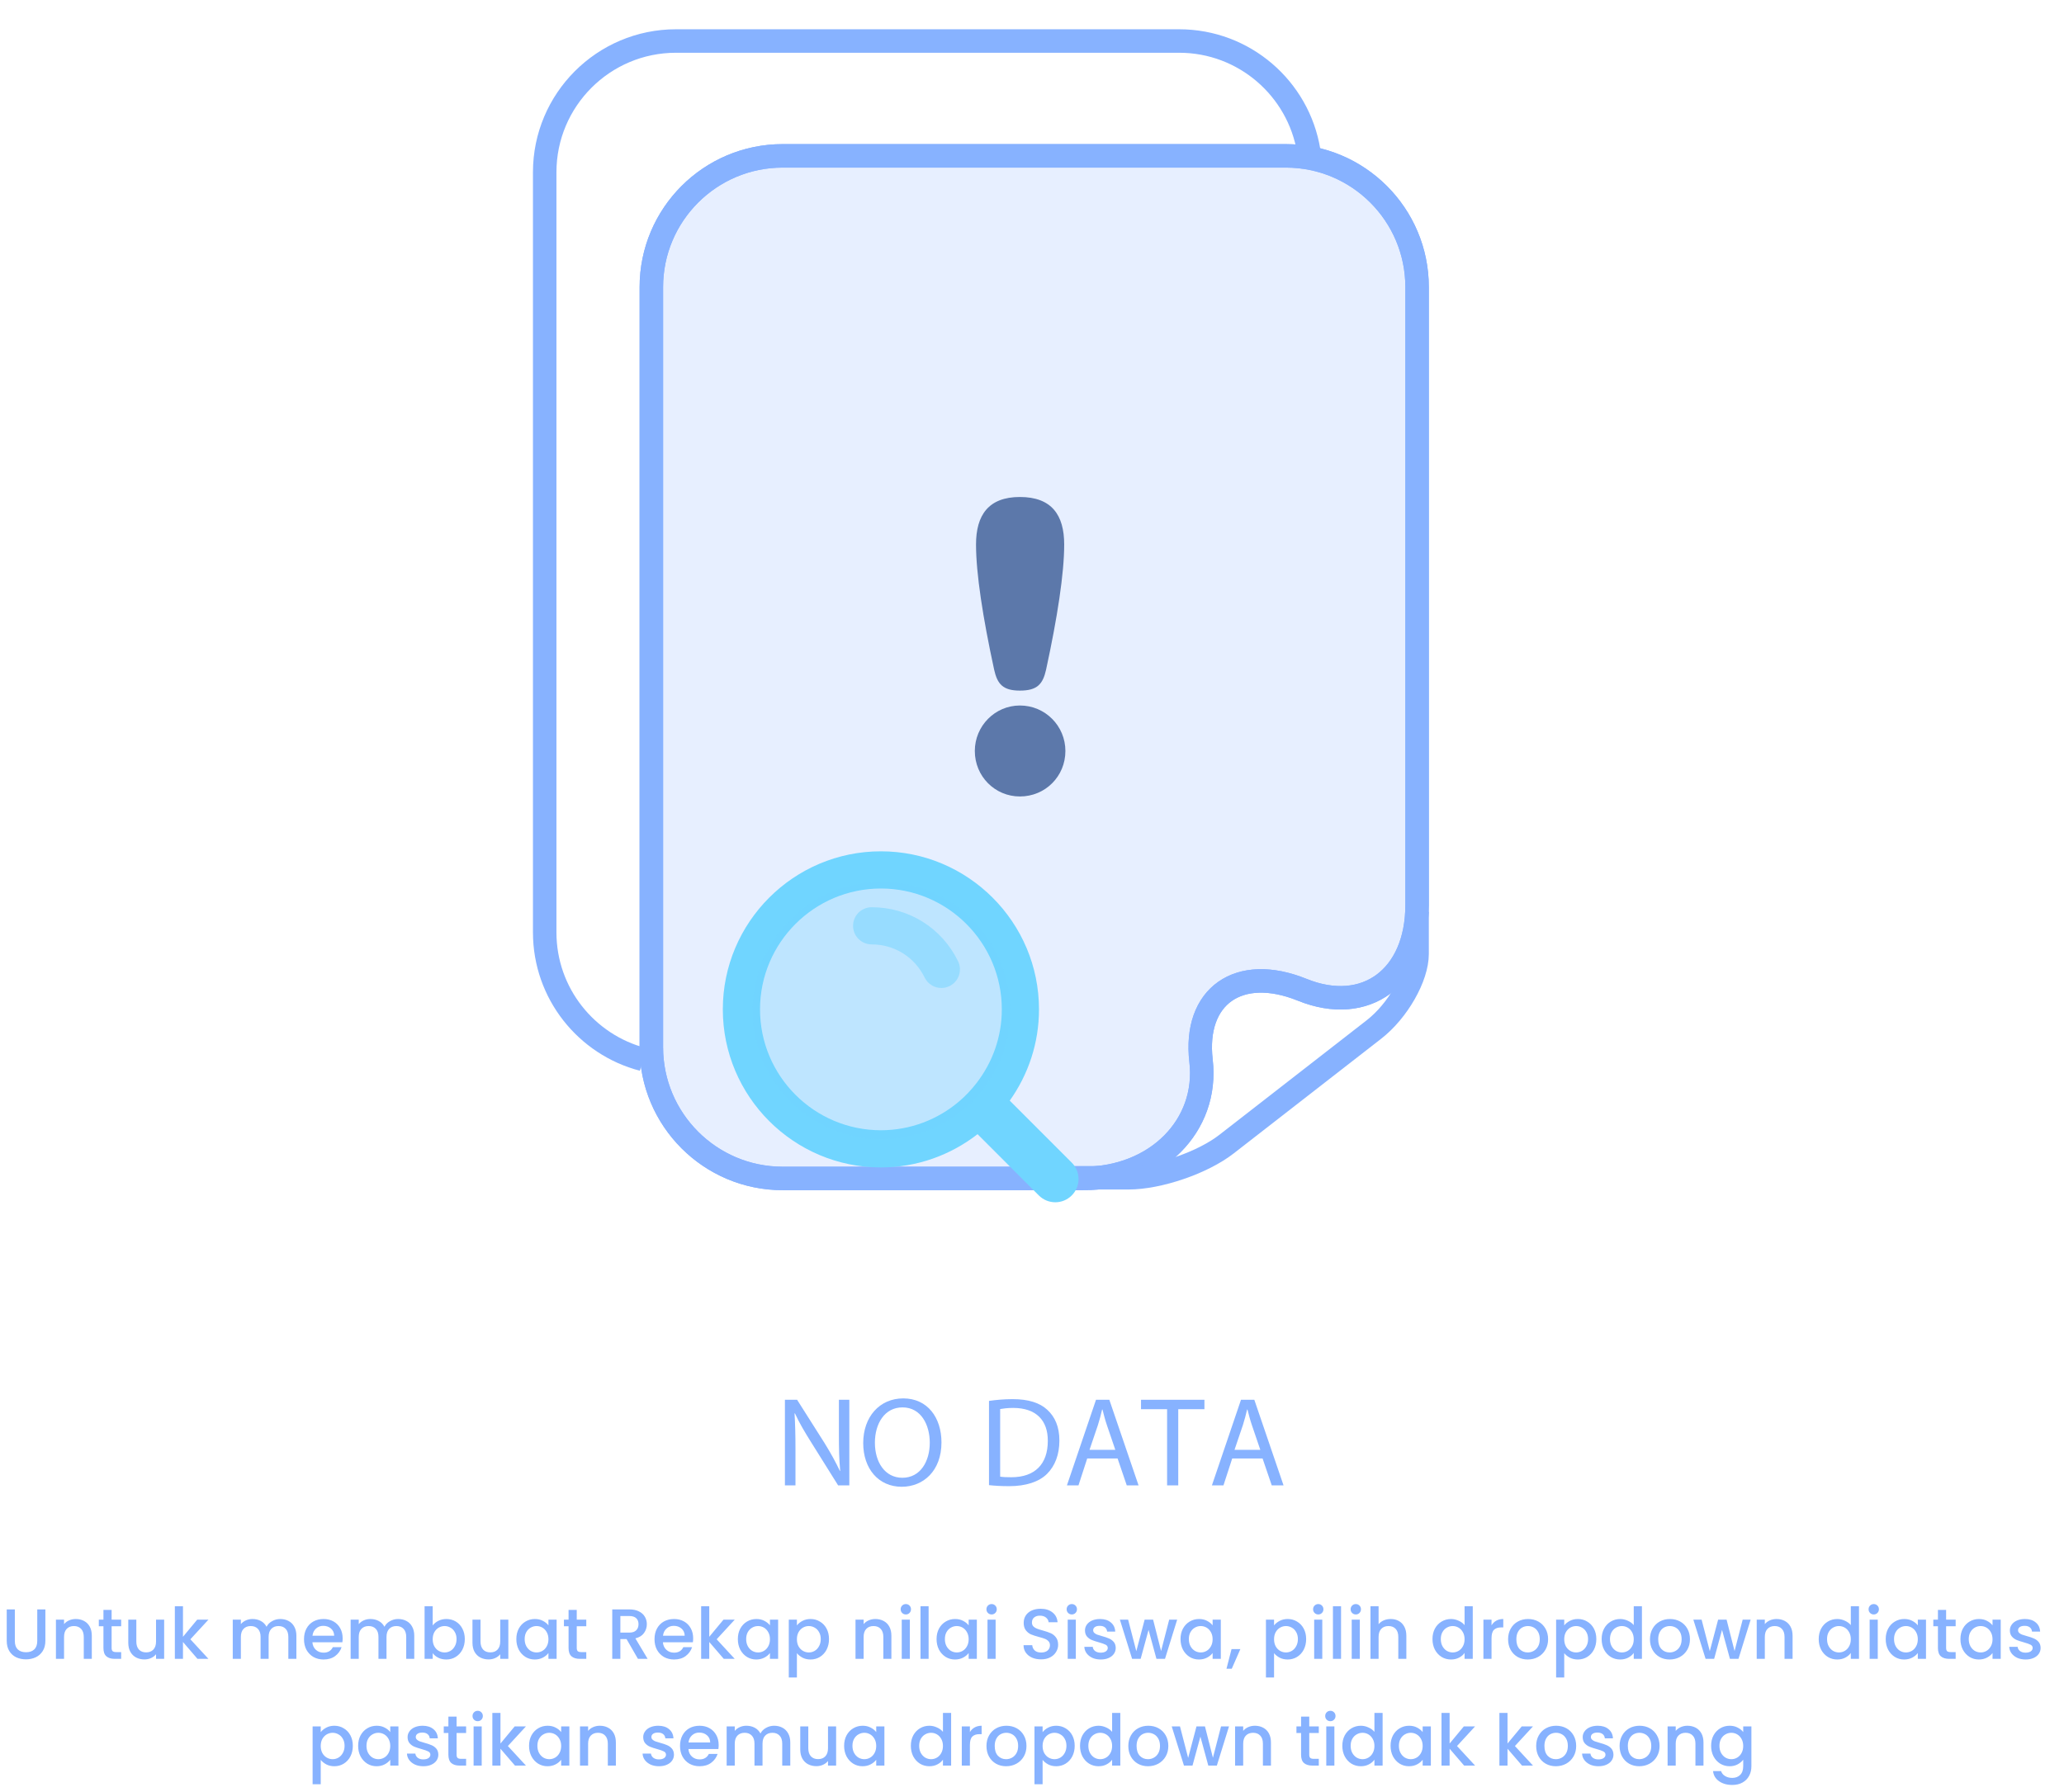 <svg width="464" height="403" viewBox="0 0 464 403" fill="none" xmlns="http://www.w3.org/2000/svg">
<path d="M176.454 333.994H178.827V325.767C178.827 322.573 178.764 320.255 178.62 317.826L178.708 317.802C179.656 319.889 180.962 322.087 182.308 324.229L188.416 333.994H190.933V314.744H188.592V322.828C188.592 325.798 188.647 328.14 188.878 330.713L188.823 330.768C187.875 328.769 186.76 326.738 185.366 324.484L179.194 314.744H176.454V333.994Z" fill="#87B2FF"/>
<path d="M202.856 332.282C198.937 332.282 196.683 328.769 196.683 324.397C196.683 320.088 198.881 316.456 202.88 316.456C207.109 316.456 209.02 320.454 209.02 324.397C209.02 328.594 206.91 332.282 202.856 332.282ZM202.712 334.305C207.563 334.305 211.648 330.736 211.648 324.341C211.648 318.774 208.534 314.433 203.055 314.433C197.743 314.433 194.055 318.575 194.055 324.484C194.055 330.227 197.48 334.305 202.712 334.305Z" fill="#87B2FF"/>
<path d="M224.842 332.027V316.831C225.503 316.719 226.474 316.576 227.757 316.576C233.013 316.576 235.586 319.459 235.554 323.999C235.554 329.199 232.671 332.162 227.359 332.162C226.387 332.162 225.471 332.138 224.842 332.027ZM222.333 333.938C223.615 334.082 225.105 334.169 226.873 334.169C230.616 334.169 233.587 333.197 235.387 331.398C237.187 329.598 238.158 327.057 238.158 323.911C238.158 320.797 237.155 318.575 235.442 316.998C233.754 315.429 231.213 314.601 227.645 314.601C225.678 314.601 223.878 314.776 222.333 314.999V333.938Z" fill="#87B2FF"/>
<path d="M244.932 325.998L246.819 320.43C247.186 319.26 247.504 318.089 247.759 316.942H247.847C248.134 318.057 248.412 319.196 248.842 320.454L250.73 325.998H244.932ZM239.851 333.994H242.447L244.414 327.941H251.24L253.302 333.994H255.955L249.384 314.744H246.389L239.851 333.994Z" fill="#87B2FF"/>
<path d="M262.37 333.994H264.879V316.862H270.764V314.744H256.508V316.862H262.37V333.994Z" fill="#87B2FF"/>
<path d="M277.526 325.998L279.414 320.43C279.78 319.26 280.099 318.089 280.353 316.942H280.441C280.728 318.057 281.007 319.196 281.437 320.454L283.324 325.998H277.526ZM272.445 333.994H275.041L277.008 327.941H283.834L285.897 333.994H288.549L281.978 314.744H278.984L272.445 333.994Z" fill="#87B2FF"/>
<mask id="mask0_198_10273" style="mask-type:luminance" maskUnits="userSpaceOnUse" x="112" y="0" width="241" height="301">
<path d="M112 0H353V300.02H112V0Z" fill="white"/>
</mask>
<g mask="url(#mask0_198_10273)">
<path d="M289.061 35.044C305.348 35.044 318.571 48.267 318.571 64.554V203.498C318.571 219.784 307.001 228.324 292.75 222.556C278.499 216.788 268.306 223.951 270.002 238.541C271.699 253.131 259.853 264.977 243.566 264.977H175.938C159.652 264.977 146.428 251.754 146.428 235.467V64.554C146.428 48.267 159.652 35.044 175.938 35.044H289.061Z" stroke="#87B2FF" stroke-width="5.28"/>
<path d="M289.061 35.044C305.348 35.044 318.571 48.267 318.571 64.554V203.498C318.571 219.784 307.001 228.324 292.75 222.556C278.499 216.788 268.306 223.951 270.002 238.541C271.699 253.131 259.853 264.977 243.566 264.977H175.938C159.652 264.977 146.428 251.754 146.428 235.467V64.554C146.428 48.267 159.652 35.044 175.938 35.044H289.061Z" fill="#87B1FF" fill-opacity="0.2"/>
<path d="M289.061 35.044C305.348 35.044 318.571 48.267 318.571 64.554V203.498C318.571 219.784 307.001 228.324 292.75 222.556C278.499 216.788 268.306 223.951 270.002 238.541C271.699 253.131 259.853 264.977 243.566 264.977H175.938C159.652 264.977 146.428 251.754 146.428 235.467V64.554C146.428 48.267 159.652 35.044 175.938 35.044H289.061Z" stroke="#87B2FF" stroke-width="5.28"/>
<path d="M144.519 238.208C131.83 234.905 122.452 223.361 122.452 209.645V38.732C122.452 22.445 135.675 9.222 151.962 9.222H265.084C279.732 9.222 291.903 19.918 294.203 33.921" stroke="#87B2FF" stroke-width="5.28"/>
<path d="M318.571 205.034V214.487C318.571 219.704 314.222 227.322 308.866 231.488L275.712 257.274C270.355 261.441 260.496 264.823 253.71 264.823H235.266" stroke="#87B2FF" stroke-width="5.28"/>
<path d="M219.145 168.861C219.145 174.563 223.67 179.089 229.282 179.089C234.984 179.089 239.509 174.563 239.509 168.861C239.509 163.25 234.984 158.634 229.282 158.634C223.67 158.634 219.145 163.25 219.145 168.861ZM219.416 122.43C219.416 128.947 220.955 138.903 223.489 150.578C224.213 153.837 225.481 155.285 229.282 155.285C233.174 155.285 234.441 153.837 235.165 150.578C237.699 138.903 239.238 128.947 239.238 122.43C239.238 115.823 236.432 111.75 229.282 111.75C222.222 111.75 219.416 115.823 219.416 122.43Z" fill="#5C78AA"/>
</g>
<path d="M195.954 203.992C193.646 203.992 191.773 205.865 191.773 208.172C191.773 210.483 193.646 212.354 195.954 212.354C201.062 212.354 205.625 215.206 207.864 219.805C208.59 221.288 210.076 222.153 211.624 222.153C212.241 222.153 212.865 222.016 213.453 221.729C215.53 220.718 216.393 218.217 215.38 216.14C211.731 208.647 204.283 203.992 195.954 203.992Z" fill="#70D5FF" fill-opacity="0.5"/>
<path d="M240.93 261.414L226.998 247.48C231.123 241.679 233.572 234.607 233.572 226.961C233.572 207.365 217.629 191.422 198.033 191.422C178.436 191.422 162.495 207.365 162.495 226.961C162.495 246.556 178.436 262.499 198.033 262.499C206.219 262.499 213.745 259.691 219.76 255.023L233.539 268.802C234.559 269.822 235.899 270.334 237.234 270.334C238.573 270.334 239.91 269.824 240.93 268.802C242.972 266.764 242.972 263.455 240.93 261.414ZM170.859 226.963C170.859 211.977 183.051 199.786 198.036 199.786C213.02 199.786 225.212 211.977 225.212 226.963C225.212 233.197 223.082 238.932 219.535 243.523C218.364 245.039 217.047 246.438 215.585 247.677C210.846 251.698 204.724 254.139 198.036 254.139C183.05 254.138 170.859 241.947 170.859 226.963Z" fill="#70D5FF"/>
<path d="M198.126 198.278C214.102 198.278 227.072 211.249 227.072 227.224C227.072 243.199 214.102 256.17 198.126 256.17C182.151 256.17 169.18 243.199 169.18 227.224C169.18 211.249 182.151 198.278 198.126 198.278Z" fill="#70D5FF" fill-opacity="0.34"/>
<path d="M3.336 361.88V368.968C3.336 369.811 3.555 370.445 3.992 370.872C4.44 371.299 5.059 371.512 5.848 371.512C6.648 371.512 7.267 371.299 7.704 370.872C8.152 370.445 8.376 369.811 8.376 368.968V361.88H10.2V368.936C10.2 369.843 10.003 370.611 9.608 371.24C9.213 371.869 8.685 372.339 8.024 372.648C7.363 372.957 6.632 373.112 5.832 373.112C5.032 373.112 4.301 372.957 3.64 372.648C2.989 372.339 2.472 371.869 2.088 371.24C1.704 370.611 1.512 369.843 1.512 368.936V361.88H3.336ZM17.023 364.04C17.716 364.04 18.335 364.184 18.879 364.472C19.434 364.76 19.866 365.187 20.175 365.752C20.484 366.317 20.639 367 20.639 367.8V373H18.831V368.072C18.831 367.283 18.634 366.68 18.239 366.264C17.844 365.837 17.306 365.624 16.623 365.624C15.94 365.624 15.396 365.837 14.991 366.264C14.596 366.68 14.399 367.283 14.399 368.072V373H12.575V364.184H14.399V365.192C14.698 364.829 15.076 364.547 15.535 364.344C16.004 364.141 16.5 364.04 17.023 364.04ZM25.094 365.672V370.552C25.094 370.883 25.168 371.123 25.318 371.272C25.478 371.411 25.744 371.48 26.118 371.48H27.238V373H25.798C24.976 373 24.347 372.808 23.91 372.424C23.472 372.04 23.254 371.416 23.254 370.552V365.672H22.214V364.184H23.254V361.992H25.094V364.184H27.238V365.672H25.094ZM36.903 364.184V373H35.079V371.96C34.791 372.323 34.412 372.611 33.943 372.824C33.484 373.027 32.993 373.128 32.471 373.128C31.777 373.128 31.153 372.984 30.599 372.696C30.055 372.408 29.623 371.981 29.303 371.416C28.993 370.851 28.839 370.168 28.839 369.368V364.184H30.647V369.096C30.647 369.885 30.844 370.493 31.239 370.92C31.633 371.336 32.172 371.544 32.855 371.544C33.537 371.544 34.076 371.336 34.471 370.92C34.876 370.493 35.079 369.885 35.079 369.096V364.184H36.903ZM42.797 368.6L46.861 373H44.397L41.133 369.208V373H39.309V361.16H41.133V368.04L44.333 364.184H46.861L42.797 368.6ZM62.997 364.04C63.69 364.04 64.309 364.184 64.853 364.472C65.408 364.76 65.84 365.187 66.149 365.752C66.469 366.317 66.629 367 66.629 367.8V373H64.821V368.072C64.821 367.283 64.624 366.68 64.229 366.264C63.834 365.837 63.296 365.624 62.613 365.624C61.93 365.624 61.386 365.837 60.981 366.264C60.586 366.68 60.389 367.283 60.389 368.072V373H58.581V368.072C58.581 367.283 58.384 366.68 57.989 366.264C57.594 365.837 57.056 365.624 56.373 365.624C55.69 365.624 55.146 365.837 54.741 366.264C54.346 366.68 54.149 367.283 54.149 368.072V373H52.325V364.184H54.149V365.192C54.448 364.829 54.826 364.547 55.285 364.344C55.744 364.141 56.234 364.04 56.757 364.04C57.461 364.04 58.09 364.189 58.645 364.488C59.2 364.787 59.626 365.219 59.925 365.784C60.192 365.251 60.608 364.829 61.173 364.52C61.738 364.2 62.346 364.04 62.997 364.04ZM77.03 368.376C77.03 368.707 77.009 369.005 76.966 369.272H70.23C70.283 369.976 70.545 370.541 71.014 370.968C71.483 371.395 72.059 371.608 72.742 371.608C73.723 371.608 74.417 371.197 74.822 370.376H76.79C76.523 371.187 76.038 371.853 75.334 372.376C74.641 372.888 73.777 373.144 72.742 373.144C71.899 373.144 71.142 372.957 70.47 372.584C69.809 372.2 69.286 371.667 68.902 370.984C68.529 370.291 68.342 369.491 68.342 368.584C68.342 367.677 68.523 366.883 68.886 366.2C69.259 365.507 69.777 364.973 70.438 364.6C71.11 364.227 71.878 364.04 72.742 364.04C73.574 364.04 74.315 364.221 74.966 364.584C75.617 364.947 76.123 365.459 76.486 366.12C76.849 366.771 77.03 367.523 77.03 368.376ZM75.126 367.8C75.115 367.128 74.875 366.589 74.406 366.184C73.937 365.779 73.355 365.576 72.662 365.576C72.033 365.576 71.494 365.779 71.046 366.184C70.598 366.579 70.331 367.117 70.246 367.8H75.126ZM89.497 364.04C90.19 364.04 90.809 364.184 91.353 364.472C91.908 364.76 92.34 365.187 92.649 365.752C92.969 366.317 93.129 367 93.129 367.8V373H91.321V368.072C91.321 367.283 91.124 366.68 90.729 366.264C90.334 365.837 89.796 365.624 89.113 365.624C88.43 365.624 87.886 365.837 87.481 366.264C87.086 366.68 86.889 367.283 86.889 368.072V373H85.081V368.072C85.081 367.283 84.884 366.68 84.489 366.264C84.094 365.837 83.556 365.624 82.873 365.624C82.19 365.624 81.646 365.837 81.241 366.264C80.846 366.68 80.649 367.283 80.649 368.072V373H78.825V364.184H80.649V365.192C80.948 364.829 81.326 364.547 81.785 364.344C82.244 364.141 82.734 364.04 83.257 364.04C83.961 364.04 84.59 364.189 85.145 364.488C85.7 364.787 86.126 365.219 86.425 365.784C86.692 365.251 87.108 364.829 87.673 364.52C88.238 364.2 88.846 364.04 89.497 364.04ZM97.274 365.496C97.583 365.069 98.005 364.723 98.538 364.456C99.082 364.179 99.685 364.04 100.346 364.04C101.125 364.04 101.829 364.227 102.458 364.6C103.087 364.973 103.583 365.507 103.946 366.2C104.309 366.883 104.49 367.667 104.49 368.552C104.49 369.437 104.309 370.232 103.946 370.936C103.583 371.629 103.082 372.173 102.442 372.568C101.813 372.952 101.114 373.144 100.346 373.144C99.663 373.144 99.055 373.011 98.522 372.744C97.999 372.477 97.583 372.136 97.274 371.72V373H95.45V361.16H97.274V365.496ZM102.634 368.552C102.634 367.944 102.506 367.421 102.25 366.984C102.005 366.536 101.674 366.2 101.258 365.976C100.853 365.741 100.415 365.624 99.946 365.624C99.487 365.624 99.05 365.741 98.634 365.976C98.229 366.211 97.898 366.552 97.642 367C97.397 367.448 97.274 367.976 97.274 368.584C97.274 369.192 97.397 369.725 97.642 370.184C97.898 370.632 98.229 370.973 98.634 371.208C99.05 371.443 99.487 371.56 99.946 371.56C100.415 371.56 100.853 371.443 101.258 371.208C101.674 370.963 102.005 370.611 102.25 370.152C102.506 369.693 102.634 369.16 102.634 368.552ZM114.278 364.184V373H112.454V371.96C112.166 372.323 111.787 372.611 111.318 372.824C110.859 373.027 110.368 373.128 109.846 373.128C109.152 373.128 108.528 372.984 107.974 372.696C107.43 372.408 106.998 371.981 106.678 371.416C106.368 370.851 106.214 370.168 106.214 369.368V364.184H108.022V369.096C108.022 369.885 108.219 370.493 108.614 370.92C109.008 371.336 109.547 371.544 110.23 371.544C110.912 371.544 111.451 371.336 111.846 370.92C112.251 370.493 112.454 369.885 112.454 369.096V364.184H114.278ZM116.076 368.552C116.076 367.667 116.258 366.883 116.62 366.2C116.994 365.517 117.495 364.989 118.124 364.616C118.764 364.232 119.468 364.04 120.236 364.04C120.93 364.04 121.532 364.179 122.044 364.456C122.567 364.723 122.983 365.059 123.292 365.464V364.184H125.132V373H123.292V371.688C122.983 372.104 122.562 372.451 122.028 372.728C121.495 373.005 120.887 373.144 120.204 373.144C119.447 373.144 118.754 372.952 118.124 372.568C117.495 372.173 116.994 371.629 116.62 370.936C116.258 370.232 116.076 369.437 116.076 368.552ZM123.292 368.584C123.292 367.976 123.164 367.448 122.908 367C122.663 366.552 122.338 366.211 121.932 365.976C121.527 365.741 121.09 365.624 120.62 365.624C120.151 365.624 119.714 365.741 119.308 365.976C118.903 366.2 118.572 366.536 118.316 366.984C118.071 367.421 117.948 367.944 117.948 368.552C117.948 369.16 118.071 369.693 118.316 370.152C118.572 370.611 118.903 370.963 119.308 371.208C119.724 371.443 120.162 371.56 120.62 371.56C121.09 371.56 121.527 371.443 121.932 371.208C122.338 370.973 122.663 370.632 122.908 370.184C123.164 369.725 123.292 369.192 123.292 368.584ZM129.656 365.672V370.552C129.656 370.883 129.731 371.123 129.88 371.272C130.04 371.411 130.307 371.48 130.68 371.48H131.8V373H130.36C129.539 373 128.909 372.808 128.472 372.424C128.035 372.04 127.816 371.416 127.816 370.552V365.672H126.776V364.184H127.816V361.992H129.656V364.184H131.8V365.672H129.656ZM143.414 373L140.854 368.552H139.462V373H137.638V361.88H141.478C142.331 361.88 143.051 362.029 143.638 362.328C144.235 362.627 144.678 363.027 144.966 363.528C145.264 364.029 145.414 364.589 145.414 365.208C145.414 365.933 145.2 366.595 144.774 367.192C144.358 367.779 143.712 368.179 142.838 368.392L145.59 373H143.414ZM139.462 367.096H141.478C142.16 367.096 142.672 366.925 143.014 366.584C143.366 366.243 143.542 365.784 143.542 365.208C143.542 364.632 143.371 364.184 143.03 363.864C142.688 363.533 142.171 363.368 141.478 363.368H139.462V367.096ZM155.827 368.376C155.827 368.707 155.806 369.005 155.763 369.272H149.027C149.08 369.976 149.342 370.541 149.811 370.968C150.28 371.395 150.856 371.608 151.539 371.608C152.52 371.608 153.214 371.197 153.619 370.376H155.587C155.32 371.187 154.835 371.853 154.131 372.376C153.438 372.888 152.574 373.144 151.539 373.144C150.696 373.144 149.939 372.957 149.267 372.584C148.606 372.2 148.083 371.667 147.699 370.984C147.326 370.291 147.139 369.491 147.139 368.584C147.139 367.677 147.32 366.883 147.683 366.2C148.056 365.507 148.574 364.973 149.235 364.6C149.907 364.227 150.675 364.04 151.539 364.04C152.371 364.04 153.112 364.221 153.763 364.584C154.414 364.947 154.92 365.459 155.283 366.12C155.646 366.771 155.827 367.523 155.827 368.376ZM153.923 367.8C153.912 367.128 153.672 366.589 153.203 366.184C152.734 365.779 152.152 365.576 151.459 365.576C150.83 365.576 150.291 365.779 149.843 366.184C149.395 366.579 149.128 367.117 149.043 367.8H153.923ZM161.11 368.6L165.174 373H162.71L159.446 369.208V373H157.622V361.16H159.446V368.04L162.646 364.184H165.174L161.11 368.6ZM165.873 368.552C165.873 367.667 166.055 366.883 166.417 366.2C166.791 365.517 167.292 364.989 167.921 364.616C168.561 364.232 169.265 364.04 170.033 364.04C170.727 364.04 171.329 364.179 171.841 364.456C172.364 364.723 172.78 365.059 173.089 365.464V364.184H174.929V373H173.089V371.688C172.78 372.104 172.359 372.451 171.825 372.728C171.292 373.005 170.684 373.144 170.001 373.144C169.244 373.144 168.551 372.952 167.921 372.568C167.292 372.173 166.791 371.629 166.417 370.936C166.055 370.232 165.873 369.437 165.873 368.552ZM173.089 368.584C173.089 367.976 172.961 367.448 172.705 367C172.46 366.552 172.135 366.211 171.729 365.976C171.324 365.741 170.887 365.624 170.417 365.624C169.948 365.624 169.511 365.741 169.105 365.976C168.7 366.2 168.369 366.536 168.113 366.984C167.868 367.421 167.745 367.944 167.745 368.552C167.745 369.16 167.868 369.693 168.113 370.152C168.369 370.611 168.7 370.963 169.105 371.208C169.521 371.443 169.959 371.56 170.417 371.56C170.887 371.56 171.324 371.443 171.729 371.208C172.135 370.973 172.46 370.632 172.705 370.184C172.961 369.725 173.089 369.192 173.089 368.584ZM179.149 365.48C179.458 365.075 179.88 364.733 180.413 364.456C180.946 364.179 181.549 364.04 182.221 364.04C182.989 364.04 183.688 364.232 184.317 364.616C184.957 364.989 185.458 365.517 185.821 366.2C186.184 366.883 186.365 367.667 186.365 368.552C186.365 369.437 186.184 370.232 185.821 370.936C185.458 371.629 184.957 372.173 184.317 372.568C183.688 372.952 182.989 373.144 182.221 373.144C181.549 373.144 180.952 373.011 180.429 372.744C179.906 372.467 179.48 372.125 179.149 371.72V377.192H177.325V364.184H179.149V365.48ZM184.509 368.552C184.509 367.944 184.381 367.421 184.125 366.984C183.88 366.536 183.549 366.2 183.133 365.976C182.728 365.741 182.29 365.624 181.821 365.624C181.362 365.624 180.925 365.741 180.509 365.976C180.104 366.211 179.773 366.552 179.517 367C179.272 367.448 179.149 367.976 179.149 368.584C179.149 369.192 179.272 369.725 179.517 370.184C179.773 370.632 180.104 370.973 180.509 371.208C180.925 371.443 181.362 371.56 181.821 371.56C182.29 371.56 182.728 371.443 183.133 371.208C183.549 370.963 183.88 370.611 184.125 370.152C184.381 369.693 184.509 369.16 184.509 368.552ZM196.773 364.04C197.466 364.04 198.085 364.184 198.629 364.472C199.184 364.76 199.616 365.187 199.925 365.752C200.234 366.317 200.389 367 200.389 367.8V373H198.581V368.072C198.581 367.283 198.384 366.68 197.989 366.264C197.594 365.837 197.056 365.624 196.373 365.624C195.69 365.624 195.146 365.837 194.741 366.264C194.346 366.68 194.149 367.283 194.149 368.072V373H192.325V364.184H194.149V365.192C194.448 364.829 194.826 364.547 195.285 364.344C195.754 364.141 196.25 364.04 196.773 364.04ZM203.644 363.016C203.313 363.016 203.036 362.904 202.812 362.68C202.588 362.456 202.476 362.179 202.476 361.848C202.476 361.517 202.588 361.24 202.812 361.016C203.036 360.792 203.313 360.68 203.644 360.68C203.964 360.68 204.236 360.792 204.46 361.016C204.684 361.24 204.796 361.517 204.796 361.848C204.796 362.179 204.684 362.456 204.46 362.68C204.236 362.904 203.964 363.016 203.644 363.016ZM204.54 364.184V373H202.716V364.184H204.54ZM208.758 361.16V373H206.934V361.16H208.758ZM210.545 368.552C210.545 367.667 210.726 366.883 211.089 366.2C211.462 365.517 211.964 364.989 212.593 364.616C213.233 364.232 213.937 364.04 214.705 364.04C215.398 364.04 216.001 364.179 216.513 364.456C217.036 364.723 217.452 365.059 217.761 365.464V364.184H219.601V373H217.761V371.688C217.452 372.104 217.03 372.451 216.497 372.728C215.964 373.005 215.356 373.144 214.673 373.144C213.916 373.144 213.222 372.952 212.593 372.568C211.964 372.173 211.462 371.629 211.089 370.936C210.726 370.232 210.545 369.437 210.545 368.552ZM217.761 368.584C217.761 367.976 217.633 367.448 217.377 367C217.132 366.552 216.806 366.211 216.401 365.976C215.996 365.741 215.558 365.624 215.089 365.624C214.62 365.624 214.182 365.741 213.777 365.976C213.372 366.2 213.041 366.536 212.785 366.984C212.54 367.421 212.417 367.944 212.417 368.552C212.417 369.16 212.54 369.693 212.785 370.152C213.041 370.611 213.372 370.963 213.777 371.208C214.193 371.443 214.63 371.56 215.089 371.56C215.558 371.56 215.996 371.443 216.401 371.208C216.806 370.973 217.132 370.632 217.377 370.184C217.633 369.725 217.761 369.192 217.761 368.584ZM222.925 363.016C222.594 363.016 222.317 362.904 222.093 362.68C221.869 362.456 221.757 362.179 221.757 361.848C221.757 361.517 221.869 361.24 222.093 361.016C222.317 360.792 222.594 360.68 222.925 360.68C223.245 360.68 223.517 360.792 223.741 361.016C223.965 361.24 224.077 361.517 224.077 361.848C224.077 362.179 223.965 362.456 223.741 362.68C223.517 362.904 223.245 363.016 222.925 363.016ZM223.821 364.184V373H221.997V364.184H223.821ZM234.036 373.112C233.289 373.112 232.617 372.984 232.02 372.728C231.423 372.461 230.953 372.088 230.612 371.608C230.271 371.128 230.1 370.568 230.1 369.928H232.052C232.095 370.408 232.281 370.803 232.612 371.112C232.953 371.421 233.428 371.576 234.036 371.576C234.665 371.576 235.156 371.427 235.508 371.128C235.86 370.819 236.036 370.424 236.036 369.944C236.036 369.571 235.924 369.267 235.7 369.032C235.487 368.797 235.215 368.616 234.884 368.488C234.564 368.36 234.116 368.221 233.54 368.072C232.815 367.88 232.223 367.688 231.764 367.496C231.316 367.293 230.932 366.984 230.612 366.568C230.292 366.152 230.132 365.597 230.132 364.904C230.132 364.264 230.292 363.704 230.612 363.224C230.932 362.744 231.38 362.376 231.956 362.12C232.532 361.864 233.199 361.736 233.956 361.736C235.033 361.736 235.913 362.008 236.596 362.552C237.289 363.085 237.673 363.821 237.748 364.76H235.732C235.7 364.355 235.508 364.008 235.156 363.72C234.804 363.432 234.34 363.288 233.764 363.288C233.241 363.288 232.815 363.421 232.484 363.688C232.153 363.955 231.988 364.339 231.988 364.84C231.988 365.181 232.089 365.464 232.292 365.688C232.505 365.901 232.772 366.072 233.092 366.2C233.412 366.328 233.849 366.467 234.404 366.616C235.14 366.819 235.737 367.021 236.196 367.224C236.665 367.427 237.06 367.741 237.38 368.168C237.711 368.584 237.876 369.144 237.876 369.848C237.876 370.413 237.721 370.947 237.412 371.448C237.113 371.949 236.671 372.355 236.084 372.664C235.508 372.963 234.825 373.112 234.036 373.112ZM240.956 363.016C240.625 363.016 240.348 362.904 240.124 362.68C239.9 362.456 239.788 362.179 239.788 361.848C239.788 361.517 239.9 361.24 240.124 361.016C240.348 360.792 240.625 360.68 240.956 360.68C241.276 360.68 241.548 360.792 241.772 361.016C241.996 361.24 242.108 361.517 242.108 361.848C242.108 362.179 241.996 362.456 241.772 362.68C241.548 362.904 241.276 363.016 240.956 363.016ZM241.852 364.184V373H240.028V364.184H241.852ZM247.447 373.144C246.754 373.144 246.13 373.021 245.575 372.776C245.031 372.52 244.599 372.179 244.279 371.752C243.959 371.315 243.788 370.829 243.767 370.296H245.655C245.687 370.669 245.863 370.984 246.183 371.24C246.514 371.485 246.924 371.608 247.415 371.608C247.927 371.608 248.322 371.512 248.599 371.32C248.887 371.117 249.031 370.861 249.031 370.552C249.031 370.221 248.871 369.976 248.551 369.816C248.242 369.656 247.746 369.48 247.063 369.288C246.402 369.107 245.863 368.931 245.447 368.76C245.031 368.589 244.668 368.328 244.359 367.976C244.06 367.624 243.911 367.16 243.911 366.584C243.911 366.115 244.05 365.688 244.327 365.304C244.604 364.909 244.999 364.6 245.511 364.376C246.034 364.152 246.631 364.04 247.303 364.04C248.306 364.04 249.111 364.296 249.719 364.808C250.338 365.309 250.668 365.997 250.711 366.872H248.887C248.855 366.477 248.695 366.163 248.407 365.928C248.119 365.693 247.73 365.576 247.239 365.576C246.759 365.576 246.391 365.667 246.135 365.848C245.879 366.029 245.751 366.269 245.751 366.568C245.751 366.803 245.836 367 246.007 367.16C246.178 367.32 246.386 367.448 246.631 367.544C246.876 367.629 247.239 367.741 247.719 367.88C248.359 368.051 248.882 368.227 249.287 368.408C249.703 368.579 250.06 368.835 250.359 369.176C250.658 369.517 250.812 369.971 250.823 370.536C250.823 371.037 250.684 371.485 250.407 371.88C250.13 372.275 249.735 372.584 249.223 372.808C248.722 373.032 248.13 373.144 247.447 373.144ZM264.634 364.184L261.898 373H259.978L258.202 366.488L256.426 373H254.506L251.754 364.184H253.61L255.45 371.272L257.322 364.184H259.226L261.018 371.24L262.842 364.184H264.634ZM265.389 368.552C265.389 367.667 265.57 366.883 265.933 366.2C266.306 365.517 266.808 364.989 267.437 364.616C268.077 364.232 268.781 364.04 269.549 364.04C270.242 364.04 270.845 364.179 271.357 364.456C271.88 364.723 272.296 365.059 272.605 365.464V364.184H274.445V373H272.605V371.688C272.296 372.104 271.874 372.451 271.341 372.728C270.808 373.005 270.2 373.144 269.517 373.144C268.76 373.144 268.066 372.952 267.437 372.568C266.808 372.173 266.306 371.629 265.933 370.936C265.57 370.232 265.389 369.437 265.389 368.552ZM272.605 368.584C272.605 367.976 272.477 367.448 272.221 367C271.976 366.552 271.65 366.211 271.245 365.976C270.84 365.741 270.402 365.624 269.933 365.624C269.464 365.624 269.026 365.741 268.621 365.976C268.216 366.2 267.885 366.536 267.629 366.984C267.384 367.421 267.261 367.944 267.261 368.552C267.261 369.16 267.384 369.693 267.629 370.152C267.885 370.611 268.216 370.963 268.621 371.208C269.037 371.443 269.474 371.56 269.933 371.56C270.402 371.56 270.84 371.443 271.245 371.208C271.65 370.973 271.976 370.632 272.221 370.184C272.477 369.725 272.605 369.192 272.605 368.584ZM278.841 370.808L276.905 375.224H275.721L276.857 370.808H278.841ZM286.415 365.48C286.724 365.075 287.145 364.733 287.679 364.456C288.212 364.179 288.815 364.04 289.487 364.04C290.255 364.04 290.953 364.232 291.583 364.616C292.223 364.989 292.724 365.517 293.087 366.2C293.449 366.883 293.631 367.667 293.631 368.552C293.631 369.437 293.449 370.232 293.087 370.936C292.724 371.629 292.223 372.173 291.583 372.568C290.953 372.952 290.255 373.144 289.487 373.144C288.815 373.144 288.217 373.011 287.695 372.744C287.172 372.467 286.745 372.125 286.415 371.72V377.192H284.591V364.184H286.415V365.48ZM291.775 368.552C291.775 367.944 291.647 367.421 291.391 366.984C291.145 366.536 290.815 366.2 290.399 365.976C289.993 365.741 289.556 365.624 289.087 365.624C288.628 365.624 288.191 365.741 287.775 365.976C287.369 366.211 287.039 366.552 286.783 367C286.537 367.448 286.415 367.976 286.415 368.584C286.415 369.192 286.537 369.725 286.783 370.184C287.039 370.632 287.369 370.973 287.775 371.208C288.191 371.443 288.628 371.56 289.087 371.56C289.556 371.56 289.993 371.443 290.399 371.208C290.815 370.963 291.145 370.611 291.391 370.152C291.647 369.693 291.775 369.16 291.775 368.552ZM296.362 363.016C296.032 363.016 295.754 362.904 295.53 362.68C295.306 362.456 295.194 362.179 295.194 361.848C295.194 361.517 295.306 361.24 295.53 361.016C295.754 360.792 296.032 360.68 296.362 360.68C296.682 360.68 296.954 360.792 297.178 361.016C297.402 361.24 297.514 361.517 297.514 361.848C297.514 362.179 297.402 362.456 297.178 362.68C296.954 362.904 296.682 363.016 296.362 363.016ZM297.258 364.184V373H295.434V364.184H297.258ZM301.477 361.16V373H299.653V361.16H301.477ZM304.8 363.016C304.469 363.016 304.192 362.904 303.968 362.68C303.744 362.456 303.632 362.179 303.632 361.848C303.632 361.517 303.744 361.24 303.968 361.016C304.192 360.792 304.469 360.68 304.8 360.68C305.12 360.68 305.392 360.792 305.616 361.016C305.84 361.24 305.952 361.517 305.952 361.848C305.952 362.179 305.84 362.456 305.616 362.68C305.392 362.904 305.12 363.016 304.8 363.016ZM305.696 364.184V373H303.872V364.184H305.696ZM312.651 364.04C313.323 364.04 313.92 364.184 314.443 364.472C314.976 364.76 315.392 365.187 315.691 365.752C316 366.317 316.155 367 316.155 367.8V373H314.347V368.072C314.347 367.283 314.149 366.68 313.755 366.264C313.36 365.837 312.821 365.624 312.139 365.624C311.456 365.624 310.912 365.837 310.507 366.264C310.112 366.68 309.915 367.283 309.915 368.072V373H308.091V361.16H309.915V365.208C310.224 364.835 310.613 364.547 311.083 364.344C311.563 364.141 312.085 364.04 312.651 364.04ZM322.03 368.552C322.03 367.667 322.211 366.883 322.574 366.2C322.947 365.517 323.448 364.989 324.078 364.616C324.718 364.232 325.427 364.04 326.206 364.04C326.782 364.04 327.347 364.168 327.902 364.424C328.467 364.669 328.915 365 329.246 365.416V361.16H331.086V373H329.246V371.672C328.947 372.099 328.531 372.451 327.998 372.728C327.475 373.005 326.872 373.144 326.19 373.144C325.422 373.144 324.718 372.952 324.078 372.568C323.448 372.173 322.947 371.629 322.574 370.936C322.211 370.232 322.03 369.437 322.03 368.552ZM329.246 368.584C329.246 367.976 329.118 367.448 328.862 367C328.616 366.552 328.291 366.211 327.886 365.976C327.48 365.741 327.043 365.624 326.574 365.624C326.104 365.624 325.667 365.741 325.262 365.976C324.856 366.2 324.526 366.536 324.27 366.984C324.024 367.421 323.902 367.944 323.902 368.552C323.902 369.16 324.024 369.693 324.27 370.152C324.526 370.611 324.856 370.963 325.262 371.208C325.678 371.443 326.115 371.56 326.574 371.56C327.043 371.56 327.48 371.443 327.886 371.208C328.291 370.973 328.616 370.632 328.862 370.184C329.118 369.725 329.246 369.192 329.246 368.584ZM335.305 365.464C335.572 365.016 335.924 364.669 336.361 364.424C336.809 364.168 337.337 364.04 337.945 364.04V365.928H337.481C336.767 365.928 336.223 366.109 335.849 366.472C335.487 366.835 335.305 367.464 335.305 368.36V373H333.481V364.184H335.305V365.464ZM343.446 373.144C342.614 373.144 341.862 372.957 341.19 372.584C340.518 372.2 339.99 371.667 339.606 370.984C339.222 370.291 339.03 369.491 339.03 368.584C339.03 367.688 339.227 366.893 339.622 366.2C340.017 365.507 340.555 364.973 341.238 364.6C341.921 364.227 342.683 364.04 343.526 364.04C344.369 364.04 345.131 364.227 345.814 364.6C346.497 364.973 347.035 365.507 347.43 366.2C347.825 366.893 348.022 367.688 348.022 368.584C348.022 369.48 347.819 370.275 347.414 370.968C347.009 371.661 346.454 372.2 345.75 372.584C345.057 372.957 344.289 373.144 343.446 373.144ZM343.446 371.56C343.915 371.56 344.353 371.448 344.758 371.224C345.174 371 345.51 370.664 345.766 370.216C346.022 369.768 346.15 369.224 346.15 368.584C346.15 367.944 346.027 367.405 345.782 366.968C345.537 366.52 345.211 366.184 344.806 365.96C344.401 365.736 343.963 365.624 343.494 365.624C343.025 365.624 342.587 365.736 342.182 365.96C341.787 366.184 341.473 366.52 341.238 366.968C341.003 367.405 340.886 367.944 340.886 368.584C340.886 369.533 341.126 370.269 341.606 370.792C342.097 371.304 342.71 371.56 343.446 371.56ZM351.649 365.48C351.958 365.075 352.38 364.733 352.913 364.456C353.446 364.179 354.049 364.04 354.721 364.04C355.489 364.04 356.188 364.232 356.817 364.616C357.457 364.989 357.958 365.517 358.321 366.2C358.684 366.883 358.865 367.667 358.865 368.552C358.865 369.437 358.684 370.232 358.321 370.936C357.958 371.629 357.457 372.173 356.817 372.568C356.188 372.952 355.489 373.144 354.721 373.144C354.049 373.144 353.452 373.011 352.929 372.744C352.406 372.467 351.98 372.125 351.649 371.72V377.192H349.825V364.184H351.649V365.48ZM357.009 368.552C357.009 367.944 356.881 367.421 356.625 366.984C356.38 366.536 356.049 366.2 355.633 365.976C355.228 365.741 354.79 365.624 354.321 365.624C353.862 365.624 353.425 365.741 353.009 365.976C352.604 366.211 352.273 366.552 352.017 367C351.772 367.448 351.649 367.976 351.649 368.584C351.649 369.192 351.772 369.725 352.017 370.184C352.273 370.632 352.604 370.973 353.009 371.208C353.425 371.443 353.862 371.56 354.321 371.56C354.79 371.56 355.228 371.443 355.633 371.208C356.049 370.963 356.38 370.611 356.625 370.152C356.881 369.693 357.009 369.16 357.009 368.552ZM360.061 368.552C360.061 367.667 360.242 366.883 360.605 366.2C360.978 365.517 361.479 364.989 362.109 364.616C362.749 364.232 363.458 364.04 364.237 364.04C364.813 364.04 365.378 364.168 365.933 364.424C366.498 364.669 366.946 365 367.277 365.416V361.16H369.117V373H367.277V371.672C366.978 372.099 366.562 372.451 366.029 372.728C365.506 373.005 364.903 373.144 364.221 373.144C363.453 373.144 362.749 372.952 362.109 372.568C361.479 372.173 360.978 371.629 360.605 370.936C360.242 370.232 360.061 369.437 360.061 368.552ZM367.277 368.584C367.277 367.976 367.149 367.448 366.893 367C366.647 366.552 366.322 366.211 365.917 365.976C365.511 365.741 365.074 365.624 364.605 365.624C364.135 365.624 363.698 365.741 363.293 365.976C362.887 366.2 362.557 366.536 362.301 366.984C362.055 367.421 361.933 367.944 361.933 368.552C361.933 369.16 362.055 369.693 362.301 370.152C362.557 370.611 362.887 370.963 363.293 371.208C363.709 371.443 364.146 371.56 364.605 371.56C365.074 371.56 365.511 371.443 365.917 371.208C366.322 370.973 366.647 370.632 366.893 370.184C367.149 369.725 367.277 369.192 367.277 368.584ZM375.337 373.144C374.505 373.144 373.753 372.957 373.081 372.584C372.409 372.2 371.881 371.667 371.497 370.984C371.113 370.291 370.921 369.491 370.921 368.584C370.921 367.688 371.118 366.893 371.513 366.2C371.907 365.507 372.446 364.973 373.129 364.6C373.811 364.227 374.574 364.04 375.417 364.04C376.259 364.04 377.022 364.227 377.705 364.6C378.387 364.973 378.926 365.507 379.321 366.2C379.715 366.893 379.913 367.688 379.913 368.584C379.913 369.48 379.71 370.275 379.305 370.968C378.899 371.661 378.345 372.2 377.641 372.584C376.947 372.957 376.179 373.144 375.337 373.144ZM375.337 371.56C375.806 371.56 376.243 371.448 376.649 371.224C377.065 371 377.401 370.664 377.657 370.216C377.913 369.768 378.041 369.224 378.041 368.584C378.041 367.944 377.918 367.405 377.673 366.968C377.427 366.52 377.102 366.184 376.697 365.96C376.291 365.736 375.854 365.624 375.385 365.624C374.915 365.624 374.478 365.736 374.073 365.96C373.678 366.184 373.363 366.52 373.129 366.968C372.894 367.405 372.777 367.944 372.777 368.584C372.777 369.533 373.017 370.269 373.497 370.792C373.987 371.304 374.601 371.56 375.337 371.56ZM393.556 364.184L390.82 373H388.9L387.124 366.488L385.348 373H383.428L380.676 364.184H382.532L384.372 371.272L386.244 364.184H388.148L389.94 371.24L391.764 364.184H393.556ZM399.367 364.04C400.06 364.04 400.679 364.184 401.223 364.472C401.777 364.76 402.209 365.187 402.519 365.752C402.828 366.317 402.983 367 402.983 367.8V373H401.175V368.072C401.175 367.283 400.977 366.68 400.583 366.264C400.188 365.837 399.649 365.624 398.967 365.624C398.284 365.624 397.74 365.837 397.335 366.264C396.94 366.68 396.743 367.283 396.743 368.072V373H394.919V364.184H396.743V365.192C397.041 364.829 397.42 364.547 397.879 364.344C398.348 364.141 398.844 364.04 399.367 364.04ZM408.858 368.552C408.858 367.667 409.039 366.883 409.402 366.2C409.775 365.517 410.276 364.989 410.906 364.616C411.546 364.232 412.255 364.04 413.034 364.04C413.61 364.04 414.175 364.168 414.73 364.424C415.295 364.669 415.743 365 416.074 365.416V361.16H417.914V373H416.074V371.672C415.775 372.099 415.359 372.451 414.826 372.728C414.303 373.005 413.7 373.144 413.018 373.144C412.25 373.144 411.546 372.952 410.906 372.568C410.276 372.173 409.775 371.629 409.402 370.936C409.039 370.232 408.858 369.437 408.858 368.552ZM416.074 368.584C416.074 367.976 415.946 367.448 415.69 367C415.444 366.552 415.119 366.211 414.714 365.976C414.308 365.741 413.871 365.624 413.402 365.624C412.932 365.624 412.495 365.741 412.09 365.976C411.684 366.2 411.354 366.536 411.098 366.984C410.852 367.421 410.73 367.944 410.73 368.552C410.73 369.16 410.852 369.693 411.098 370.152C411.354 370.611 411.684 370.963 412.09 371.208C412.506 371.443 412.943 371.56 413.402 371.56C413.871 371.56 414.308 371.443 414.714 371.208C415.119 370.973 415.444 370.632 415.69 370.184C415.946 369.725 416.074 369.192 416.074 368.584ZM421.237 363.016C420.907 363.016 420.629 362.904 420.405 362.68C420.181 362.456 420.069 362.179 420.069 361.848C420.069 361.517 420.181 361.24 420.405 361.016C420.629 360.792 420.907 360.68 421.237 360.68C421.557 360.68 421.829 360.792 422.053 361.016C422.277 361.24 422.389 361.517 422.389 361.848C422.389 362.179 422.277 362.456 422.053 362.68C421.829 362.904 421.557 363.016 421.237 363.016ZM422.133 364.184V373H420.309V364.184H422.133ZM423.92 368.552C423.92 367.667 424.101 366.883 424.464 366.2C424.837 365.517 425.339 364.989 425.968 364.616C426.608 364.232 427.312 364.04 428.08 364.04C428.773 364.04 429.376 364.179 429.888 364.456C430.411 364.723 430.827 365.059 431.136 365.464V364.184H432.976V373H431.136V371.688C430.827 372.104 430.405 372.451 429.872 372.728C429.339 373.005 428.731 373.144 428.048 373.144C427.291 373.144 426.597 372.952 425.968 372.568C425.339 372.173 424.837 371.629 424.464 370.936C424.101 370.232 423.92 369.437 423.92 368.552ZM431.136 368.584C431.136 367.976 431.008 367.448 430.752 367C430.507 366.552 430.181 366.211 429.776 365.976C429.371 365.741 428.933 365.624 428.464 365.624C427.995 365.624 427.557 365.741 427.152 365.976C426.747 366.2 426.416 366.536 426.16 366.984C425.915 367.421 425.792 367.944 425.792 368.552C425.792 369.16 425.915 369.693 426.16 370.152C426.416 370.611 426.747 370.963 427.152 371.208C427.568 371.443 428.005 371.56 428.464 371.56C428.933 371.56 429.371 371.443 429.776 371.208C430.181 370.973 430.507 370.632 430.752 370.184C431.008 369.725 431.136 369.192 431.136 368.584ZM437.5 365.672V370.552C437.5 370.883 437.575 371.123 437.724 371.272C437.884 371.411 438.151 371.48 438.524 371.48H439.644V373H438.204C437.383 373 436.753 372.808 436.316 372.424C435.879 372.04 435.66 371.416 435.66 370.552V365.672H434.62V364.184H435.66V361.992H437.5V364.184H439.644V365.672H437.5ZM440.717 368.552C440.717 367.667 440.898 366.883 441.261 366.2C441.634 365.517 442.136 364.989 442.765 364.616C443.405 364.232 444.109 364.04 444.877 364.04C445.57 364.04 446.173 364.179 446.685 364.456C447.208 364.723 447.624 365.059 447.933 365.464V364.184H449.773V373H447.933V371.688C447.624 372.104 447.202 372.451 446.669 372.728C446.136 373.005 445.528 373.144 444.845 373.144C444.088 373.144 443.394 372.952 442.765 372.568C442.136 372.173 441.634 371.629 441.261 370.936C440.898 370.232 440.717 369.437 440.717 368.552ZM447.933 368.584C447.933 367.976 447.805 367.448 447.549 367C447.304 366.552 446.978 366.211 446.573 365.976C446.168 365.741 445.73 365.624 445.261 365.624C444.792 365.624 444.354 365.741 443.949 365.976C443.544 366.2 443.213 366.536 442.957 366.984C442.712 367.421 442.589 367.944 442.589 368.552C442.589 369.16 442.712 369.693 442.957 370.152C443.213 370.611 443.544 370.963 443.949 371.208C444.365 371.443 444.802 371.56 445.261 371.56C445.73 371.56 446.168 371.443 446.573 371.208C446.978 370.973 447.304 370.632 447.549 370.184C447.805 369.725 447.933 369.192 447.933 368.584ZM455.369 373.144C454.675 373.144 454.051 373.021 453.497 372.776C452.953 372.52 452.521 372.179 452.201 371.752C451.881 371.315 451.71 370.829 451.689 370.296H453.577C453.609 370.669 453.785 370.984 454.105 371.24C454.435 371.485 454.846 371.608 455.337 371.608C455.849 371.608 456.243 371.512 456.521 371.32C456.809 371.117 456.953 370.861 456.953 370.552C456.953 370.221 456.793 369.976 456.473 369.816C456.163 369.656 455.667 369.48 454.985 369.288C454.323 369.107 453.785 368.931 453.369 368.76C452.953 368.589 452.59 368.328 452.281 367.976C451.982 367.624 451.833 367.16 451.833 366.584C451.833 366.115 451.971 365.688 452.249 365.304C452.526 364.909 452.921 364.6 453.433 364.376C453.955 364.152 454.553 364.04 455.225 364.04C456.227 364.04 457.033 364.296 457.641 364.808C458.259 365.309 458.59 365.997 458.633 366.872H456.809C456.777 366.477 456.617 366.163 456.329 365.928C456.041 365.693 455.651 365.576 455.161 365.576C454.681 365.576 454.313 365.667 454.057 365.848C453.801 366.029 453.673 366.269 453.673 366.568C453.673 366.803 453.758 367 453.929 367.16C454.099 367.32 454.307 367.448 454.553 367.544C454.798 367.629 455.161 367.741 455.641 367.88C456.281 368.051 456.803 368.227 457.209 368.408C457.625 368.579 457.982 368.835 458.281 369.176C458.579 369.517 458.734 369.971 458.745 370.536C458.745 371.037 458.606 371.485 458.329 371.88C458.051 372.275 457.657 372.584 457.145 372.808C456.643 373.032 456.051 373.144 455.369 373.144ZM72.102 389.48C72.412 389.075 72.833 388.733 73.366 388.456C73.9 388.179 74.502 388.04 75.174 388.04C75.942 388.04 76.641 388.232 77.27 388.616C77.91 388.989 78.412 389.517 78.774 390.2C79.137 390.883 79.318 391.667 79.318 392.552C79.318 393.437 79.137 394.232 78.774 394.936C78.412 395.629 77.91 396.173 77.27 396.568C76.641 396.952 75.942 397.144 75.174 397.144C74.502 397.144 73.905 397.011 73.382 396.744C72.859 396.467 72.433 396.125 72.102 395.72V401.192H70.278V388.184H72.102V389.48ZM77.462 392.552C77.462 391.944 77.334 391.421 77.078 390.984C76.833 390.536 76.502 390.2 76.086 389.976C75.681 389.741 75.243 389.624 74.774 389.624C74.316 389.624 73.878 389.741 73.462 389.976C73.057 390.211 72.726 390.552 72.47 391C72.225 391.448 72.102 391.976 72.102 392.584C72.102 393.192 72.225 393.725 72.47 394.184C72.726 394.632 73.057 394.973 73.462 395.208C73.878 395.443 74.316 395.56 74.774 395.56C75.243 395.56 75.681 395.443 76.086 395.208C76.502 394.963 76.833 394.611 77.078 394.152C77.334 393.693 77.462 393.16 77.462 392.552ZM80.514 392.552C80.514 391.667 80.695 390.883 81.058 390.2C81.431 389.517 81.933 388.989 82.562 388.616C83.202 388.232 83.906 388.04 84.674 388.04C85.367 388.04 85.97 388.179 86.482 388.456C87.004 388.723 87.421 389.059 87.73 389.464V388.184H89.57V397H87.73V395.688C87.421 396.104 86.999 396.451 86.466 396.728C85.933 397.005 85.325 397.144 84.642 397.144C83.885 397.144 83.191 396.952 82.562 396.568C81.933 396.173 81.431 395.629 81.058 394.936C80.695 394.232 80.514 393.437 80.514 392.552ZM87.73 392.584C87.73 391.976 87.602 391.448 87.346 391C87.1 390.552 86.775 390.211 86.37 389.976C85.965 389.741 85.527 389.624 85.058 389.624C84.588 389.624 84.151 389.741 83.746 389.976C83.341 390.2 83.01 390.536 82.754 390.984C82.508 391.421 82.386 391.944 82.386 392.552C82.386 393.16 82.508 393.693 82.754 394.152C83.01 394.611 83.341 394.963 83.746 395.208C84.162 395.443 84.599 395.56 85.058 395.56C85.527 395.56 85.965 395.443 86.37 395.208C86.775 394.973 87.1 394.632 87.346 394.184C87.602 393.725 87.73 393.192 87.73 392.584ZM95.166 397.144C94.472 397.144 93.848 397.021 93.294 396.776C92.75 396.52 92.318 396.179 91.998 395.752C91.678 395.315 91.507 394.829 91.486 394.296H93.374C93.406 394.669 93.582 394.984 93.902 395.24C94.232 395.485 94.643 395.608 95.134 395.608C95.646 395.608 96.04 395.512 96.318 395.32C96.606 395.117 96.75 394.861 96.75 394.552C96.75 394.221 96.59 393.976 96.27 393.816C95.96 393.656 95.464 393.48 94.782 393.288C94.12 393.107 93.582 392.931 93.166 392.76C92.75 392.589 92.387 392.328 92.078 391.976C91.779 391.624 91.63 391.16 91.63 390.584C91.63 390.115 91.768 389.688 92.046 389.304C92.323 388.909 92.718 388.6 93.23 388.376C93.752 388.152 94.35 388.04 95.022 388.04C96.024 388.04 96.83 388.296 97.438 388.808C98.056 389.309 98.387 389.997 98.43 390.872H96.606C96.574 390.477 96.414 390.163 96.126 389.928C95.838 389.693 95.448 389.576 94.958 389.576C94.478 389.576 94.11 389.667 93.854 389.848C93.598 390.029 93.47 390.269 93.47 390.568C93.47 390.803 93.555 391 93.726 391.16C93.896 391.32 94.104 391.448 94.35 391.544C94.595 391.629 94.958 391.741 95.438 391.88C96.078 392.051 96.6 392.227 97.006 392.408C97.422 392.579 97.779 392.835 98.078 393.176C98.376 393.517 98.531 393.971 98.542 394.536C98.542 395.037 98.403 395.485 98.126 395.88C97.848 396.275 97.454 396.584 96.942 396.808C96.44 397.032 95.848 397.144 95.166 397.144ZM102.641 389.672V394.552C102.641 394.883 102.715 395.123 102.865 395.272C103.025 395.411 103.291 395.48 103.665 395.48H104.785V397H103.345C102.523 397 101.894 396.808 101.457 396.424C101.019 396.04 100.801 395.416 100.801 394.552V389.672H99.76V388.184H100.801V385.992H102.641V388.184H104.785V389.672H102.641ZM107.394 387.016C107.063 387.016 106.786 386.904 106.562 386.68C106.338 386.456 106.226 386.179 106.226 385.848C106.226 385.517 106.338 385.24 106.562 385.016C106.786 384.792 107.063 384.68 107.394 384.68C107.714 384.68 107.986 384.792 108.21 385.016C108.434 385.24 108.546 385.517 108.546 385.848C108.546 386.179 108.434 386.456 108.21 386.68C107.986 386.904 107.714 387.016 107.394 387.016ZM108.29 388.184V397H106.466V388.184H108.29ZM114.172 392.6L118.236 397H115.772L112.508 393.208V397H110.684V385.16H112.508V392.04L115.708 388.184H118.236L114.172 392.6ZM118.936 392.552C118.936 391.667 119.117 390.883 119.48 390.2C119.853 389.517 120.354 388.989 120.984 388.616C121.624 388.232 122.328 388.04 123.096 388.04C123.789 388.04 124.392 388.179 124.904 388.456C125.426 388.723 125.842 389.059 126.152 389.464V388.184H127.992V397H126.152V395.688C125.842 396.104 125.421 396.451 124.888 396.728C124.354 397.005 123.746 397.144 123.064 397.144C122.306 397.144 121.613 396.952 120.984 396.568C120.354 396.173 119.853 395.629 119.48 394.936C119.117 394.232 118.936 393.437 118.936 392.552ZM126.152 392.584C126.152 391.976 126.024 391.448 125.768 391C125.522 390.552 125.197 390.211 124.792 389.976C124.386 389.741 123.949 389.624 123.48 389.624C123.01 389.624 122.573 389.741 122.168 389.976C121.762 390.2 121.432 390.536 121.176 390.984C120.93 391.421 120.808 391.944 120.808 392.552C120.808 393.16 120.93 393.693 121.176 394.152C121.432 394.611 121.762 394.963 122.168 395.208C122.584 395.443 123.021 395.56 123.48 395.56C123.949 395.56 124.386 395.443 124.792 395.208C125.197 394.973 125.522 394.632 125.768 394.184C126.024 393.725 126.152 393.192 126.152 392.584ZM134.836 388.04C135.529 388.04 136.148 388.184 136.692 388.472C137.246 388.76 137.678 389.187 137.988 389.752C138.297 390.317 138.452 391 138.452 391.8V397H136.644V392.072C136.644 391.283 136.446 390.68 136.052 390.264C135.657 389.837 135.118 389.624 134.436 389.624C133.753 389.624 133.209 389.837 132.804 390.264C132.409 390.68 132.212 391.283 132.212 392.072V397H130.388V388.184H132.212V389.192C132.51 388.829 132.889 388.547 133.348 388.344C133.817 388.141 134.313 388.04 134.836 388.04ZM148.134 397.144C147.441 397.144 146.817 397.021 146.262 396.776C145.718 396.52 145.286 396.179 144.966 395.752C144.646 395.315 144.476 394.829 144.454 394.296H146.342C146.374 394.669 146.55 394.984 146.87 395.24C147.201 395.485 147.612 395.608 148.102 395.608C148.614 395.608 149.009 395.512 149.286 395.32C149.574 395.117 149.718 394.861 149.718 394.552C149.718 394.221 149.558 393.976 149.238 393.816C148.929 393.656 148.433 393.48 147.75 393.288C147.089 393.107 146.55 392.931 146.134 392.76C145.718 392.589 145.356 392.328 145.046 391.976C144.748 391.624 144.598 391.16 144.598 390.584C144.598 390.115 144.737 389.688 145.014 389.304C145.292 388.909 145.686 388.6 146.198 388.376C146.721 388.152 147.318 388.04 147.99 388.04C148.993 388.04 149.798 388.296 150.406 388.808C151.025 389.309 151.356 389.997 151.398 390.872H149.574C149.542 390.477 149.382 390.163 149.094 389.928C148.806 389.693 148.417 389.576 147.926 389.576C147.446 389.576 147.078 389.667 146.822 389.848C146.566 390.029 146.438 390.269 146.438 390.568C146.438 390.803 146.524 391 146.694 391.16C146.865 391.32 147.073 391.448 147.318 391.544C147.564 391.629 147.926 391.741 148.406 391.88C149.046 392.051 149.569 392.227 149.974 392.408C150.39 392.579 150.748 392.835 151.046 393.176C151.345 393.517 151.5 393.971 151.51 394.536C151.51 395.037 151.372 395.485 151.094 395.88C150.817 396.275 150.422 396.584 149.91 396.808C149.409 397.032 148.817 397.144 148.134 397.144ZM161.561 392.376C161.561 392.707 161.54 393.005 161.497 393.272H154.761C154.815 393.976 155.076 394.541 155.545 394.968C156.015 395.395 156.591 395.608 157.273 395.608C158.255 395.608 158.948 395.197 159.353 394.376H161.321C161.055 395.187 160.569 395.853 159.865 396.376C159.172 396.888 158.308 397.144 157.273 397.144C156.431 397.144 155.673 396.957 155.001 396.584C154.34 396.2 153.817 395.667 153.433 394.984C153.06 394.291 152.873 393.491 152.873 392.584C152.873 391.677 153.055 390.883 153.417 390.2C153.791 389.507 154.308 388.973 154.969 388.6C155.641 388.227 156.409 388.04 157.273 388.04C158.105 388.04 158.847 388.221 159.497 388.584C160.148 388.947 160.655 389.459 161.017 390.12C161.38 390.771 161.561 391.523 161.561 392.376ZM159.657 391.8C159.647 391.128 159.407 390.589 158.937 390.184C158.468 389.779 157.887 389.576 157.193 389.576C156.564 389.576 156.025 389.779 155.577 390.184C155.129 390.579 154.863 391.117 154.777 391.8H159.657ZM174.028 388.04C174.722 388.04 175.34 388.184 175.884 388.472C176.439 388.76 176.871 389.187 177.18 389.752C177.5 390.317 177.66 391 177.66 391.8V397H175.852V392.072C175.852 391.283 175.655 390.68 175.26 390.264C174.866 389.837 174.327 389.624 173.644 389.624C172.962 389.624 172.418 389.837 172.012 390.264C171.618 390.68 171.42 391.283 171.42 392.072V397H169.612V392.072C169.612 391.283 169.415 390.68 169.02 390.264C168.626 389.837 168.087 389.624 167.404 389.624C166.722 389.624 166.178 389.837 165.772 390.264C165.378 390.68 165.18 391.283 165.18 392.072V397H163.356V388.184H165.18V389.192C165.479 388.829 165.858 388.547 166.316 388.344C166.775 388.141 167.266 388.04 167.788 388.04C168.492 388.04 169.122 388.189 169.676 388.488C170.231 388.787 170.658 389.219 170.956 389.784C171.223 389.251 171.639 388.829 172.204 388.52C172.77 388.2 173.378 388.04 174.028 388.04ZM187.965 388.184V397H186.141V395.96C185.853 396.323 185.475 396.611 185.005 396.824C184.547 397.027 184.056 397.128 183.533 397.128C182.84 397.128 182.216 396.984 181.661 396.696C181.117 396.408 180.685 395.981 180.365 395.416C180.056 394.851 179.901 394.168 179.901 393.368V388.184H181.709V393.096C181.709 393.885 181.907 394.493 182.301 394.92C182.696 395.336 183.235 395.544 183.917 395.544C184.6 395.544 185.139 395.336 185.533 394.92C185.939 394.493 186.141 393.885 186.141 393.096V388.184H187.965ZM189.764 392.552C189.764 391.667 189.945 390.883 190.308 390.2C190.681 389.517 191.183 388.989 191.812 388.616C192.452 388.232 193.156 388.04 193.924 388.04C194.617 388.04 195.22 388.179 195.732 388.456C196.255 388.723 196.671 389.059 196.98 389.464V388.184H198.82V397H196.98V395.688C196.671 396.104 196.249 396.451 195.716 396.728C195.183 397.005 194.575 397.144 193.892 397.144C193.135 397.144 192.441 396.952 191.812 396.568C191.183 396.173 190.681 395.629 190.308 394.936C189.945 394.232 189.764 393.437 189.764 392.552ZM196.98 392.584C196.98 391.976 196.852 391.448 196.596 391C196.351 390.552 196.025 390.211 195.62 389.976C195.215 389.741 194.777 389.624 194.308 389.624C193.839 389.624 193.401 389.741 192.996 389.976C192.591 390.2 192.26 390.536 192.004 390.984C191.759 391.421 191.636 391.944 191.636 392.552C191.636 393.16 191.759 393.693 192.004 394.152C192.26 394.611 192.591 394.963 192.996 395.208C193.412 395.443 193.849 395.56 194.308 395.56C194.777 395.56 195.215 395.443 195.62 395.208C196.025 394.973 196.351 394.632 196.596 394.184C196.852 393.725 196.98 393.192 196.98 392.584ZM204.764 392.552C204.764 391.667 204.945 390.883 205.308 390.2C205.681 389.517 206.183 388.989 206.812 388.616C207.452 388.232 208.161 388.04 208.94 388.04C209.516 388.04 210.081 388.168 210.636 388.424C211.201 388.669 211.649 389 211.98 389.416V385.16H213.82V397H211.98V395.672C211.681 396.099 211.265 396.451 210.732 396.728C210.209 397.005 209.607 397.144 208.924 397.144C208.156 397.144 207.452 396.952 206.812 396.568C206.183 396.173 205.681 395.629 205.308 394.936C204.945 394.232 204.764 393.437 204.764 392.552ZM211.98 392.584C211.98 391.976 211.852 391.448 211.596 391C211.351 390.552 211.025 390.211 210.62 389.976C210.215 389.741 209.777 389.624 209.308 389.624C208.839 389.624 208.401 389.741 207.996 389.976C207.591 390.2 207.26 390.536 207.004 390.984C206.759 391.421 206.636 391.944 206.636 392.552C206.636 393.16 206.759 393.693 207.004 394.152C207.26 394.611 207.591 394.963 207.996 395.208C208.412 395.443 208.849 395.56 209.308 395.56C209.777 395.56 210.215 395.443 210.62 395.208C211.025 394.973 211.351 394.632 211.596 394.184C211.852 393.725 211.98 393.192 211.98 392.584ZM218.04 389.464C218.306 389.016 218.658 388.669 219.096 388.424C219.544 388.168 220.072 388.04 220.68 388.04V389.928H220.216C219.501 389.928 218.957 390.109 218.584 390.472C218.221 390.835 218.04 391.464 218.04 392.36V397H216.216V388.184H218.04V389.464ZM226.18 397.144C225.348 397.144 224.596 396.957 223.924 396.584C223.252 396.2 222.724 395.667 222.34 394.984C221.956 394.291 221.764 393.491 221.764 392.584C221.764 391.688 221.962 390.893 222.356 390.2C222.751 389.507 223.29 388.973 223.972 388.6C224.655 388.227 225.418 388.04 226.26 388.04C227.103 388.04 227.866 388.227 228.548 388.6C229.231 388.973 229.77 389.507 230.164 390.2C230.559 390.893 230.756 391.688 230.756 392.584C230.756 393.48 230.554 394.275 230.148 394.968C229.743 395.661 229.188 396.2 228.484 396.584C227.791 396.957 227.023 397.144 226.18 397.144ZM226.18 395.56C226.65 395.56 227.087 395.448 227.492 395.224C227.908 395 228.244 394.664 228.5 394.216C228.756 393.768 228.884 393.224 228.884 392.584C228.884 391.944 228.762 391.405 228.516 390.968C228.271 390.52 227.946 390.184 227.54 389.96C227.135 389.736 226.698 389.624 226.228 389.624C225.759 389.624 225.322 389.736 224.916 389.96C224.522 390.184 224.207 390.52 223.972 390.968C223.738 391.405 223.62 391.944 223.62 392.584C223.62 393.533 223.86 394.269 224.34 394.792C224.831 395.304 225.444 395.56 226.18 395.56ZM234.383 389.48C234.693 389.075 235.114 388.733 235.647 388.456C236.181 388.179 236.783 388.04 237.455 388.04C238.223 388.04 238.922 388.232 239.551 388.616C240.191 388.989 240.693 389.517 241.055 390.2C241.418 390.883 241.599 391.667 241.599 392.552C241.599 393.437 241.418 394.232 241.055 394.936C240.693 395.629 240.191 396.173 239.551 396.568C238.922 396.952 238.223 397.144 237.455 397.144C236.783 397.144 236.186 397.011 235.663 396.744C235.141 396.467 234.714 396.125 234.383 395.72V401.192H232.559V388.184H234.383V389.48ZM239.743 392.552C239.743 391.944 239.615 391.421 239.359 390.984C239.114 390.536 238.783 390.2 238.367 389.976C237.962 389.741 237.525 389.624 237.055 389.624C236.597 389.624 236.159 389.741 235.743 389.976C235.338 390.211 235.007 390.552 234.751 391C234.506 391.448 234.383 391.976 234.383 392.584C234.383 393.192 234.506 393.725 234.751 394.184C235.007 394.632 235.338 394.973 235.743 395.208C236.159 395.443 236.597 395.56 237.055 395.56C237.525 395.56 237.962 395.443 238.367 395.208C238.783 394.963 239.114 394.611 239.359 394.152C239.615 393.693 239.743 393.16 239.743 392.552ZM242.795 392.552C242.795 391.667 242.976 390.883 243.339 390.2C243.712 389.517 244.214 388.989 244.843 388.616C245.483 388.232 246.192 388.04 246.971 388.04C247.547 388.04 248.112 388.168 248.667 388.424C249.232 388.669 249.68 389 250.011 389.416V385.16H251.851V397H250.011V395.672C249.712 396.099 249.296 396.451 248.763 396.728C248.24 397.005 247.638 397.144 246.955 397.144C246.187 397.144 245.483 396.952 244.843 396.568C244.214 396.173 243.712 395.629 243.339 394.936C242.976 394.232 242.795 393.437 242.795 392.552ZM250.011 392.584C250.011 391.976 249.883 391.448 249.627 391C249.382 390.552 249.056 390.211 248.651 389.976C248.246 389.741 247.808 389.624 247.339 389.624C246.87 389.624 246.432 389.741 246.027 389.976C245.622 390.2 245.291 390.536 245.035 390.984C244.79 391.421 244.667 391.944 244.667 392.552C244.667 393.16 244.79 393.693 245.035 394.152C245.291 394.611 245.622 394.963 246.027 395.208C246.443 395.443 246.88 395.56 247.339 395.56C247.808 395.56 248.246 395.443 248.651 395.208C249.056 394.973 249.382 394.632 249.627 394.184C249.883 393.725 250.011 393.192 250.011 392.584ZM258.071 397.144C257.239 397.144 256.487 396.957 255.815 396.584C255.143 396.2 254.615 395.667 254.231 394.984C253.847 394.291 253.655 393.491 253.655 392.584C253.655 391.688 253.852 390.893 254.247 390.2C254.642 389.507 255.18 388.973 255.863 388.6C256.546 388.227 257.308 388.04 258.151 388.04C258.994 388.04 259.756 388.227 260.439 388.6C261.122 388.973 261.66 389.507 262.055 390.2C262.45 390.893 262.647 391.688 262.647 392.584C262.647 393.48 262.444 394.275 262.039 394.968C261.634 395.661 261.079 396.2 260.375 396.584C259.682 396.957 258.914 397.144 258.071 397.144ZM258.071 395.56C258.54 395.56 258.978 395.448 259.383 395.224C259.799 395 260.135 394.664 260.391 394.216C260.647 393.768 260.775 393.224 260.775 392.584C260.775 391.944 260.652 391.405 260.407 390.968C260.162 390.52 259.836 390.184 259.431 389.96C259.026 389.736 258.588 389.624 258.119 389.624C257.65 389.624 257.212 389.736 256.807 389.96C256.412 390.184 256.098 390.52 255.863 390.968C255.628 391.405 255.511 391.944 255.511 392.584C255.511 393.533 255.751 394.269 256.231 394.792C256.722 395.304 257.335 395.56 258.071 395.56ZM276.29 388.184L273.554 397H271.634L269.858 390.488L268.082 397H266.162L263.41 388.184H265.266L267.106 395.272L268.978 388.184H270.882L272.674 395.24L274.498 388.184H276.29ZM282.101 388.04C282.794 388.04 283.413 388.184 283.957 388.472C284.512 388.76 284.944 389.187 285.253 389.752C285.562 390.317 285.717 391 285.717 391.8V397H283.909V392.072C283.909 391.283 283.712 390.68 283.317 390.264C282.922 389.837 282.384 389.624 281.701 389.624C281.018 389.624 280.474 389.837 280.069 390.264C279.674 390.68 279.477 391.283 279.477 392.072V397H277.653V388.184H279.477V389.192C279.776 388.829 280.154 388.547 280.613 388.344C281.082 388.141 281.578 388.04 282.101 388.04ZM294.328 389.672V394.552C294.328 394.883 294.403 395.123 294.552 395.272C294.712 395.411 294.979 395.48 295.352 395.48H296.472V397H295.032C294.211 397 293.581 396.808 293.144 396.424C292.707 396.04 292.488 395.416 292.488 394.552V389.672H291.448V388.184H292.488V385.992H294.328V388.184H296.472V389.672H294.328ZM299.081 387.016C298.75 387.016 298.473 386.904 298.249 386.68C298.025 386.456 297.913 386.179 297.913 385.848C297.913 385.517 298.025 385.24 298.249 385.016C298.473 384.792 298.75 384.68 299.081 384.68C299.401 384.68 299.673 384.792 299.897 385.016C300.121 385.24 300.233 385.517 300.233 385.848C300.233 386.179 300.121 386.456 299.897 386.68C299.673 386.904 299.401 387.016 299.081 387.016ZM299.977 388.184V397H298.153V388.184H299.977ZM301.764 392.552C301.764 391.667 301.945 390.883 302.308 390.2C302.681 389.517 303.183 388.989 303.812 388.616C304.452 388.232 305.161 388.04 305.94 388.04C306.516 388.04 307.081 388.168 307.636 388.424C308.201 388.669 308.649 389 308.98 389.416V385.16H310.82V397H308.98V395.672C308.681 396.099 308.265 396.451 307.732 396.728C307.209 397.005 306.607 397.144 305.924 397.144C305.156 397.144 304.452 396.952 303.812 396.568C303.183 396.173 302.681 395.629 302.308 394.936C301.945 394.232 301.764 393.437 301.764 392.552ZM308.98 392.584C308.98 391.976 308.852 391.448 308.596 391C308.351 390.552 308.025 390.211 307.62 389.976C307.215 389.741 306.777 389.624 306.308 389.624C305.839 389.624 305.401 389.741 304.996 389.976C304.591 390.2 304.26 390.536 304.004 390.984C303.759 391.421 303.636 391.944 303.636 392.552C303.636 393.16 303.759 393.693 304.004 394.152C304.26 394.611 304.591 394.963 304.996 395.208C305.412 395.443 305.849 395.56 306.308 395.56C306.777 395.56 307.215 395.443 307.62 395.208C308.025 394.973 308.351 394.632 308.596 394.184C308.852 393.725 308.98 393.192 308.98 392.584ZM312.608 392.552C312.608 391.667 312.789 390.883 313.152 390.2C313.525 389.517 314.026 388.989 314.656 388.616C315.296 388.232 316 388.04 316.768 388.04C317.461 388.04 318.064 388.179 318.576 388.456C319.098 388.723 319.514 389.059 319.824 389.464V388.184H321.664V397H319.824V395.688C319.514 396.104 319.093 396.451 318.56 396.728C318.026 397.005 317.418 397.144 316.736 397.144C315.978 397.144 315.285 396.952 314.656 396.568C314.026 396.173 313.525 395.629 313.152 394.936C312.789 394.232 312.608 393.437 312.608 392.552ZM319.824 392.584C319.824 391.976 319.696 391.448 319.44 391C319.194 390.552 318.869 390.211 318.464 389.976C318.058 389.741 317.621 389.624 317.152 389.624C316.682 389.624 316.245 389.741 315.84 389.976C315.434 390.2 315.104 390.536 314.848 390.984C314.602 391.421 314.48 391.944 314.48 392.552C314.48 393.16 314.602 393.693 314.848 394.152C315.104 394.611 315.434 394.963 315.84 395.208C316.256 395.443 316.693 395.56 317.152 395.56C317.621 395.56 318.058 395.443 318.464 395.208C318.869 394.973 319.194 394.632 319.44 394.184C319.696 393.725 319.824 393.192 319.824 392.584ZM327.547 392.6L331.611 397H329.147L325.883 393.208V397H324.059V385.16H325.883V392.04L329.083 388.184H331.611L327.547 392.6ZM340.563 392.6L344.627 397H342.163L338.899 393.208V397H337.075V385.16H338.899V392.04L342.099 388.184H344.627L340.563 392.6ZM349.758 397.144C348.926 397.144 348.174 396.957 347.502 396.584C346.83 396.2 346.302 395.667 345.918 394.984C345.534 394.291 345.342 393.491 345.342 392.584C345.342 391.688 345.54 390.893 345.934 390.2C346.329 389.507 346.868 388.973 347.55 388.6C348.233 388.227 348.996 388.04 349.838 388.04C350.681 388.04 351.444 388.227 352.126 388.6C352.809 388.973 353.348 389.507 353.742 390.2C354.137 390.893 354.334 391.688 354.334 392.584C354.334 393.48 354.132 394.275 353.726 394.968C353.321 395.661 352.766 396.2 352.062 396.584C351.369 396.957 350.601 397.144 349.758 397.144ZM349.758 395.56C350.228 395.56 350.665 395.448 351.07 395.224C351.486 395 351.822 394.664 352.078 394.216C352.334 393.768 352.462 393.224 352.462 392.584C352.462 391.944 352.34 391.405 352.094 390.968C351.849 390.52 351.524 390.184 351.118 389.96C350.713 389.736 350.276 389.624 349.806 389.624C349.337 389.624 348.9 389.736 348.494 389.96C348.1 390.184 347.785 390.52 347.55 390.968C347.316 391.405 347.198 391.944 347.198 392.584C347.198 393.533 347.438 394.269 347.918 394.792C348.409 395.304 349.022 395.56 349.758 395.56ZM359.338 397.144C358.644 397.144 358.02 397.021 357.466 396.776C356.922 396.52 356.49 396.179 356.17 395.752C355.85 395.315 355.679 394.829 355.658 394.296H357.546C357.578 394.669 357.754 394.984 358.074 395.24C358.404 395.485 358.815 395.608 359.306 395.608C359.818 395.608 360.212 395.512 360.49 395.32C360.778 395.117 360.922 394.861 360.922 394.552C360.922 394.221 360.762 393.976 360.442 393.816C360.132 393.656 359.636 393.48 358.954 393.288C358.292 393.107 357.754 392.931 357.338 392.76C356.922 392.589 356.559 392.328 356.25 391.976C355.951 391.624 355.802 391.16 355.802 390.584C355.802 390.115 355.94 389.688 356.218 389.304C356.495 388.909 356.89 388.6 357.402 388.376C357.924 388.152 358.522 388.04 359.194 388.04C360.196 388.04 361.002 388.296 361.61 388.808C362.228 389.309 362.559 389.997 362.602 390.872H360.778C360.746 390.477 360.586 390.163 360.298 389.928C360.01 389.693 359.62 389.576 359.13 389.576C358.65 389.576 358.282 389.667 358.026 389.848C357.77 390.029 357.642 390.269 357.642 390.568C357.642 390.803 357.727 391 357.898 391.16C358.068 391.32 358.276 391.448 358.522 391.544C358.767 391.629 359.13 391.741 359.61 391.88C360.25 392.051 360.772 392.227 361.178 392.408C361.594 392.579 361.951 392.835 362.25 393.176C362.548 393.517 362.703 393.971 362.714 394.536C362.714 395.037 362.575 395.485 362.298 395.88C362.02 396.275 361.626 396.584 361.114 396.808C360.612 397.032 360.02 397.144 359.338 397.144ZM368.508 397.144C367.676 397.144 366.924 396.957 366.252 396.584C365.58 396.2 365.052 395.667 364.668 394.984C364.284 394.291 364.092 393.491 364.092 392.584C364.092 391.688 364.29 390.893 364.684 390.2C365.079 389.507 365.618 388.973 366.3 388.6C366.983 388.227 367.746 388.04 368.588 388.04C369.431 388.04 370.194 388.227 370.876 388.6C371.559 388.973 372.098 389.507 372.492 390.2C372.887 390.893 373.084 391.688 373.084 392.584C373.084 393.48 372.882 394.275 372.476 394.968C372.071 395.661 371.516 396.2 370.812 396.584C370.119 396.957 369.351 397.144 368.508 397.144ZM368.508 395.56C368.978 395.56 369.415 395.448 369.82 395.224C370.236 395 370.572 394.664 370.828 394.216C371.084 393.768 371.212 393.224 371.212 392.584C371.212 391.944 371.09 391.405 370.844 390.968C370.599 390.52 370.274 390.184 369.868 389.96C369.463 389.736 369.026 389.624 368.556 389.624C368.087 389.624 367.65 389.736 367.244 389.96C366.85 390.184 366.535 390.52 366.3 390.968C366.066 391.405 365.948 391.944 365.948 392.584C365.948 393.533 366.188 394.269 366.668 394.792C367.159 395.304 367.772 395.56 368.508 395.56ZM379.336 388.04C380.029 388.04 380.648 388.184 381.192 388.472C381.746 388.76 382.178 389.187 382.488 389.752C382.797 390.317 382.952 391 382.952 391.8V397H381.144V392.072C381.144 391.283 380.946 390.68 380.552 390.264C380.157 389.837 379.618 389.624 378.936 389.624C378.253 389.624 377.709 389.837 377.304 390.264C376.909 390.68 376.712 391.283 376.712 392.072V397H374.888V388.184H376.712V389.192C377.01 388.829 377.389 388.547 377.848 388.344C378.317 388.141 378.813 388.04 379.336 388.04ZM388.83 388.04C389.513 388.04 390.115 388.179 390.638 388.456C391.171 388.723 391.587 389.059 391.886 389.464V388.184H393.726V397.144C393.726 397.955 393.555 398.675 393.214 399.304C392.873 399.944 392.377 400.445 391.726 400.808C391.086 401.171 390.318 401.352 389.422 401.352C388.227 401.352 387.235 401.069 386.446 400.504C385.657 399.949 385.209 399.192 385.102 398.232H386.91C387.049 398.691 387.342 399.059 387.79 399.336C388.249 399.624 388.793 399.768 389.422 399.768C390.158 399.768 390.75 399.544 391.198 399.096C391.657 398.648 391.886 397.997 391.886 397.144V395.672C391.577 396.088 391.155 396.44 390.622 396.728C390.099 397.005 389.502 397.144 388.83 397.144C388.062 397.144 387.358 396.952 386.718 396.568C386.089 396.173 385.587 395.629 385.214 394.936C384.851 394.232 384.67 393.437 384.67 392.552C384.67 391.667 384.851 390.883 385.214 390.2C385.587 389.517 386.089 388.989 386.718 388.616C387.358 388.232 388.062 388.04 388.83 388.04ZM391.886 392.584C391.886 391.976 391.758 391.448 391.502 391C391.257 390.552 390.931 390.211 390.526 389.976C390.121 389.741 389.683 389.624 389.214 389.624C388.745 389.624 388.307 389.741 387.902 389.976C387.497 390.2 387.166 390.536 386.91 390.984C386.665 391.421 386.542 391.944 386.542 392.552C386.542 393.16 386.665 393.693 386.91 394.152C387.166 394.611 387.497 394.963 387.902 395.208C388.318 395.443 388.755 395.56 389.214 395.56C389.683 395.56 390.121 395.443 390.526 395.208C390.931 394.973 391.257 394.632 391.502 394.184C391.758 393.725 391.886 393.192 391.886 392.584Z" fill="#87B2FF"/>
</svg>
